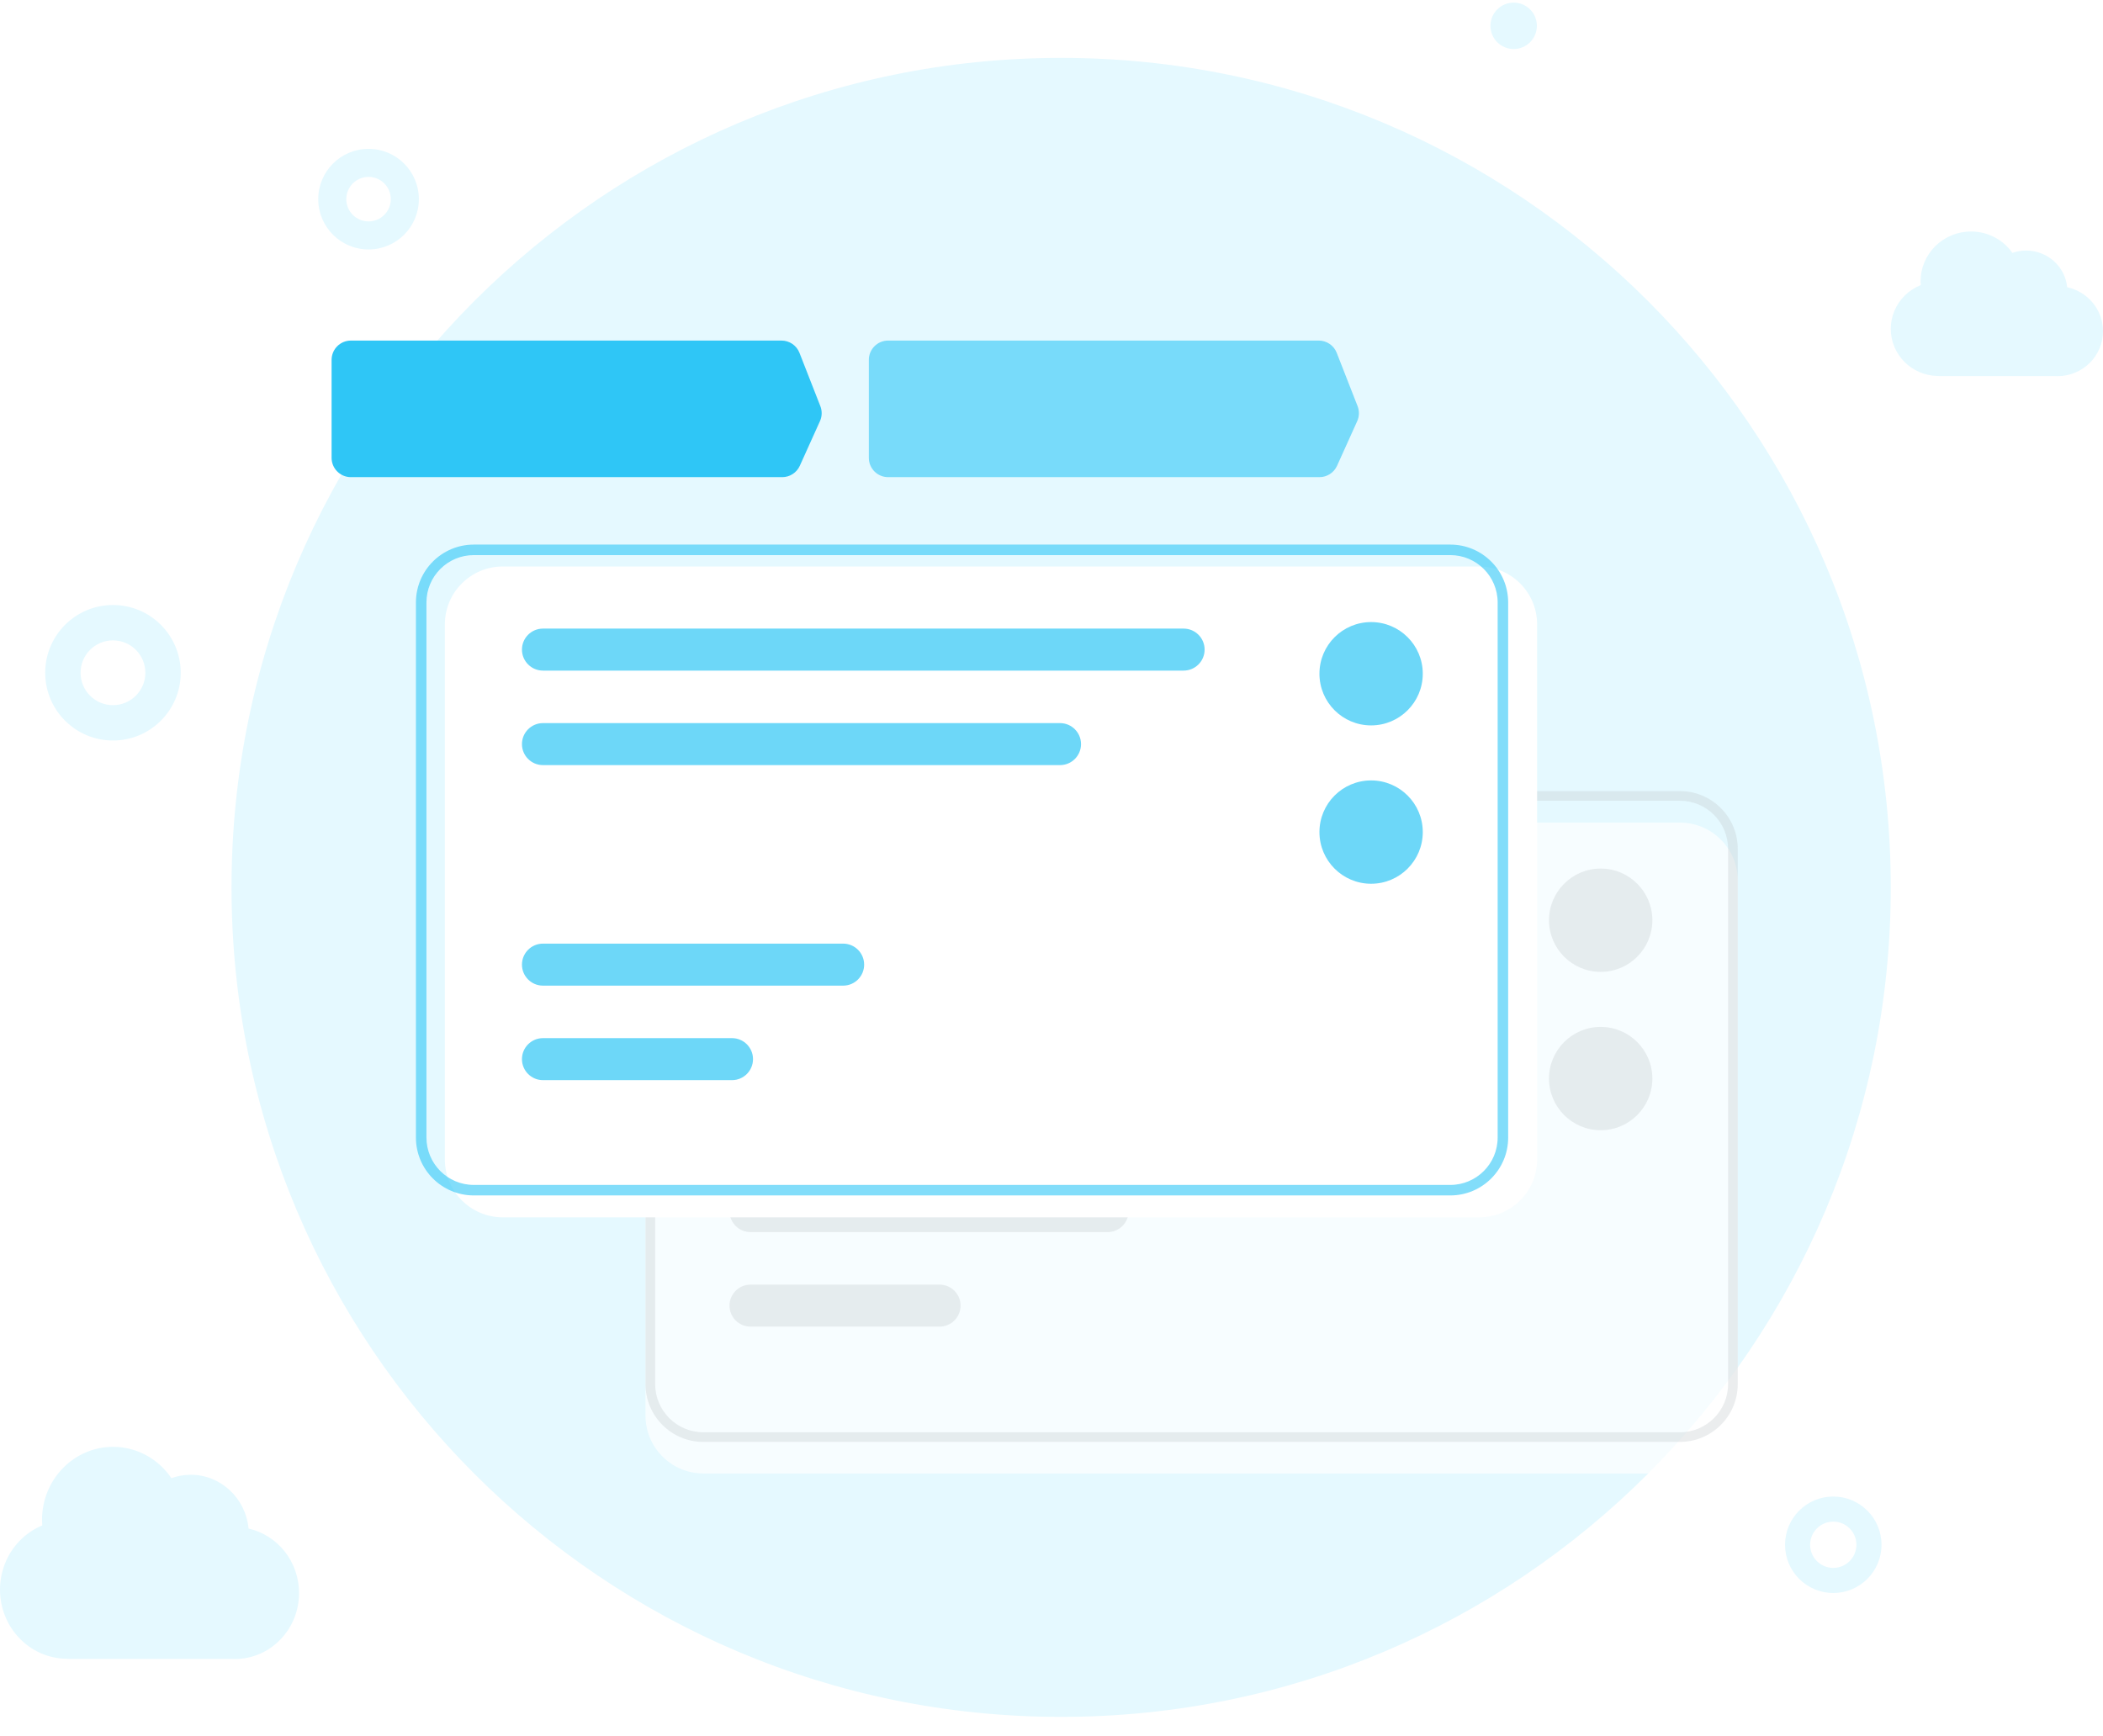 <svg width="218" height="180" viewBox="0 0 218 180" fill="none" xmlns="http://www.w3.org/2000/svg">
	<path fill-rule="evenodd" clip-rule="evenodd" d="M156.909 5.082C158.238 5.082 159.315 4.005 159.315 2.676C159.315 1.348 158.238 0.271 156.909 0.271C155.58 0.271 154.503 1.348 154.503 2.676C154.503 4.005 155.58 5.082 156.909 5.082ZM38.204 25.862C41.084 25.862 43.419 23.527 43.419 20.647C43.419 17.767 41.084 15.432 38.204 15.432C35.324 15.432 32.989 17.767 32.989 20.647C32.989 23.527 35.324 25.862 38.204 25.862ZM38.204 22.955C39.478 22.955 40.511 21.922 40.511 20.647C40.511 19.373 39.478 18.34 38.204 18.34C36.93 18.34 35.897 19.373 35.897 20.647C35.897 21.922 36.93 22.955 38.204 22.955ZM11.71 76.773C15.589 76.773 18.734 73.629 18.734 69.749C18.734 65.87 15.589 62.725 11.71 62.725C7.831 62.725 4.686 65.87 4.686 69.749C4.686 73.629 7.831 76.773 11.71 76.773ZM11.71 73.108C13.565 73.108 15.068 71.604 15.068 69.749C15.068 67.895 13.565 66.391 11.71 66.391C9.856 66.391 8.352 67.895 8.352 69.749C8.352 71.604 9.856 73.108 11.71 73.108ZM190.039 165.155C192.801 165.155 195.04 162.916 195.04 160.154C195.04 157.393 192.801 155.154 190.039 155.154C187.278 155.154 185.039 157.393 185.039 160.154C185.039 162.916 187.278 165.155 190.039 165.155ZM190.039 162.553C191.364 162.553 192.438 161.479 192.438 160.154C192.438 158.83 191.364 157.756 190.039 157.756C188.715 157.756 187.641 158.83 187.641 160.154C187.641 161.479 188.715 162.553 190.039 162.553ZM110 178C157.496 178 196 139.496 196 92C196 44.503 157.496 6 110 6C62.504 6 24 44.503 24 92C24 139.496 62.504 178 110 178ZM23.959 171.988H7.24C7.097 171.988 6.955 171.983 6.815 171.972C3.036 171.884 0 168.709 0 164.805C0.001 162.902 0.738 161.077 2.048 159.733C2.719 159.043 3.513 158.509 4.377 158.152C4.363 157.958 4.355 157.763 4.355 157.565C4.356 155.558 5.134 153.633 6.516 152.214C7.898 150.795 9.772 149.999 11.726 150C14.229 150.003 16.438 151.289 17.766 153.252C18.396 153.022 19.075 152.898 19.782 152.898C22.906 152.902 25.472 155.349 25.769 158.479C28.763 159.149 31.003 161.89 31 165.166C30.997 168.942 28.017 172.001 24.343 172C24.214 172 24.086 171.996 23.959 171.988ZM201.138 38.992H213.003C213.093 38.997 213.184 39 213.275 39C215.883 39.001 217.998 36.915 218 34.341C218.002 32.107 216.412 30.238 214.288 29.781C214.077 27.647 212.256 25.979 210.039 25.976C209.537 25.976 209.055 26.061 208.608 26.217C207.666 24.879 206.098 24.002 204.322 24C202.935 23.999 201.605 24.542 200.624 25.509C199.643 26.477 199.092 27.789 199.091 29.158C199.091 29.293 199.096 29.426 199.106 29.558C198.493 29.802 197.93 30.166 197.453 30.636C196.524 31.553 196.001 32.797 196 34.094C196 36.756 198.155 38.921 200.836 38.981C200.936 38.988 201.037 38.992 201.138 38.992Z" fill="#E5F9FF"/>
	<mask id="mask0_13561_142824" style="mask-type:alpha" maskUnits="userSpaceOnUse" x="21" y="8" width="172" height="172">
		<circle cx="107" cy="94" r="86" fill="#E5F9FF"/>
	</mask>
	<g mask="url(#mask0_13561_142824)">
		<g opacity="0.6" filter="url(#filter0_d_13561_142824)">
			<path d="M90.065 36.309C90.065 35.204 90.961 34.309 92.065 34.309H136.704C137.527 34.309 138.266 34.813 138.566 35.58L140.73 41.109C140.927 41.611 140.912 42.17 140.691 42.661L138.6 47.291C138.276 48.007 137.563 48.468 136.777 48.468H92.065C90.961 48.468 90.065 47.572 90.065 46.468V36.309Z" fill="#2FC6F6"/>
		</g>
	</g>
	<g filter="url(#filter1_d_13561_142824)">
		<path d="M34.374 36.309C34.374 35.204 35.27 34.309 36.374 34.309H81.012C81.835 34.309 82.575 34.813 82.874 35.58L85.039 41.109C85.235 41.611 85.221 42.17 84.999 42.661L82.909 47.291C82.585 48.007 81.872 48.468 81.086 48.468H36.374C35.27 48.468 34.374 47.572 34.374 46.468V36.309Z" fill="#2FC6F6"/>
	</g>
	<g opacity="0.7" filter="url(#filter2_d_13561_142824)">
		<path d="M66.914 88.016C66.914 84.702 69.6 82.016 72.914 82.016H174.137C177.45 82.016 180.137 84.702 180.137 88.016V143.492C180.137 146.805 177.45 149.492 174.137 149.492H72.914C69.6 149.492 66.914 146.805 66.914 143.492V88.016Z" fill="white"/>
	</g>
	<path opacity="0.3" fill-rule="evenodd" clip-rule="evenodd" d="M174.137 83.016H72.914C70.153 83.016 67.914 85.254 67.914 88.016V143.492C67.914 146.253 70.153 148.492 72.914 148.492H174.137C176.898 148.492 179.137 146.253 179.137 143.492V88.016C179.137 85.254 176.898 83.016 174.137 83.016ZM72.914 82.016C69.6 82.016 66.914 84.702 66.914 88.016V143.492C66.914 146.805 69.6 149.492 72.914 149.492H174.137C177.45 149.492 180.137 146.805 180.137 143.492V88.016C180.137 84.702 177.45 82.016 174.137 82.016H72.914Z" fill="#BDC1C6"/>
	<path opacity="0.3" d="M75.623 125.562C75.623 124.36 76.598 123.385 77.8 123.385H114.816C116.018 123.385 116.993 124.36 116.993 125.562C116.993 126.765 116.018 127.739 114.816 127.739H77.8C76.598 127.739 75.623 126.765 75.623 125.562Z" fill="#BDC1C6"/>
	<path opacity="0.3" d="M75.623 135.361C75.623 134.158 76.598 133.184 77.8 133.184H97.397C98.599 133.184 99.574 134.158 99.574 135.361C99.574 136.563 98.599 137.538 97.397 137.538H77.8C76.598 137.538 75.623 136.563 75.623 135.361Z" fill="#BDC1C6"/>
	<path opacity="0.3" d="M171.285 95.404C171.285 98.362 168.887 100.76 165.929 100.76C162.971 100.76 160.573 98.362 160.573 95.404C160.573 92.447 162.971 90.049 165.929 90.049C168.887 90.049 171.285 92.447 171.285 95.404Z" fill="#BDC1C6"/>
	<path opacity="0.3" d="M171.285 111.821C171.285 114.778 168.887 117.176 165.929 117.176C162.971 117.176 160.573 114.778 160.573 111.821C160.573 108.863 162.971 106.465 165.929 106.465C168.887 106.465 171.285 108.863 171.285 111.821Z" fill="#BDC1C6"/>
	<g filter="url(#filter3_di_13561_142824)">
		<path d="M43.116 62.461C43.116 59.147 45.803 56.461 49.116 56.461H150.339C153.653 56.461 156.339 59.147 156.339 62.461V117.937C156.339 121.251 153.653 123.937 150.339 123.937H49.116C45.803 123.937 43.116 121.251 43.116 117.937V62.461Z" fill="white"/>
	</g>
	<path opacity="0.6" fill-rule="evenodd" clip-rule="evenodd" d="M150.339 57.55H49.116C46.404 57.55 44.206 59.749 44.206 62.461V117.937C44.206 120.649 46.404 122.848 49.116 122.848H150.339C153.051 122.848 155.249 120.649 155.249 117.937V62.461C155.249 59.749 153.051 57.55 150.339 57.55ZM49.116 56.461C45.803 56.461 43.116 59.147 43.116 62.461V117.937C43.116 121.251 45.803 123.937 49.116 123.937H150.339C153.653 123.937 156.339 121.251 156.339 117.937V62.461C156.339 59.147 153.653 56.461 150.339 56.461H49.116Z" fill="#2FC6F6"/>
	<path opacity="0.7" d="M54.107 67.347C54.107 66.145 55.082 65.17 56.285 65.17H122.694C123.897 65.17 124.872 66.145 124.872 67.347C124.872 68.55 123.897 69.525 122.694 69.525H56.285C55.082 69.525 54.107 68.55 54.107 67.347Z" fill="#2FC6F6"/>
	<path opacity="0.7" d="M54.107 77.146C54.107 75.944 55.082 74.969 56.285 74.969H109.884C111.086 74.969 112.061 75.944 112.061 77.146C112.061 78.349 111.086 79.323 109.884 79.323H56.285C55.082 79.323 54.107 78.349 54.107 77.146Z" fill="#2FC6F6"/>
	<path opacity="0.7" d="M54.107 100.008C54.107 98.806 55.082 97.831 56.285 97.831H87.402C88.604 97.831 89.579 98.806 89.579 100.008C89.579 101.211 88.604 102.186 87.402 102.186H56.285C55.082 102.186 54.107 101.211 54.107 100.008Z" fill="#2FC6F6"/>
	<path opacity="0.7" d="M54.107 109.806C54.107 108.604 55.082 107.629 56.285 107.629H75.881C77.084 107.629 78.058 108.604 78.058 109.806C78.058 111.009 77.084 111.984 75.881 111.984H56.285C55.082 111.984 54.107 111.009 54.107 109.806Z" fill="#2FC6F6"/>
	<path opacity="0.7" d="M147.487 69.85C147.487 72.808 145.089 75.206 142.131 75.206C139.173 75.206 136.775 72.808 136.775 69.85C136.775 66.892 139.173 64.494 142.131 64.494C145.089 64.494 147.487 66.892 147.487 69.85Z" fill="#2FC6F6"/>
	<path opacity="0.7" d="M147.487 86.267C147.487 89.225 145.089 91.623 142.131 91.623C139.173 91.623 136.775 89.225 136.775 86.267C136.775 83.309 139.173 80.911 142.131 80.911C145.089 80.911 147.487 83.309 147.487 86.267Z" fill="#2FC6F6"/>
	<defs>
		<filter id="filter0_d_13561_142824" x="87.065" y="32.309" width="56.803" height="20.159" filterUnits="userSpaceOnUse" color-interpolation-filters="sRGB">
			<feFlood flood-opacity="0" result="BackgroundImageFix"/>
			<feColorMatrix in="SourceAlpha" type="matrix" values="0 0 0 0 0 0 0 0 0 0 0 0 0 0 0 0 0 0 127 0" result="hardAlpha"/>
			<feOffset dy="1"/>
			<feGaussianBlur stdDeviation="1.5"/>
			<feComposite in2="hardAlpha" operator="out"/>
			<feColorMatrix type="matrix" values="0 0 0 0 0 0 0 0 0 0.294 0 0 0 0 0.388 0 0 0 0.09 0"/>
			<feBlend mode="normal" in2="BackgroundImageFix" result="effect1_dropShadow_13561_142824"/>
			<feBlend mode="normal" in="SourceGraphic" in2="effect1_dropShadow_13561_142824" result="shape"/>
		</filter>
		<filter id="filter1_d_13561_142824" x="31.374" y="32.309" width="56.803" height="20.159" filterUnits="userSpaceOnUse" color-interpolation-filters="sRGB">
			<feFlood flood-opacity="0" result="BackgroundImageFix"/>
			<feColorMatrix in="SourceAlpha" type="matrix" values="0 0 0 0 0 0 0 0 0 0 0 0 0 0 0 0 0 0 127 0" result="hardAlpha"/>
			<feOffset dy="1"/>
			<feGaussianBlur stdDeviation="1.5"/>
			<feComposite in2="hardAlpha" operator="out"/>
			<feColorMatrix type="matrix" values="0 0 0 0 0 0 0 0 0 0.294 0 0 0 0 0.388 0 0 0 0.09 0"/>
			<feBlend mode="normal" in2="BackgroundImageFix" result="effect1_dropShadow_13561_142824"/>
			<feBlend mode="normal" in="SourceGraphic" in2="effect1_dropShadow_13561_142824" result="shape"/>
		</filter>
		<filter id="filter2_d_13561_142824" x="60.377" y="78.747" width="126.297" height="80.551" filterUnits="userSpaceOnUse" color-interpolation-filters="sRGB">
			<feFlood flood-opacity="0" result="BackgroundImageFix"/>
			<feColorMatrix in="SourceAlpha" type="matrix" values="0 0 0 0 0 0 0 0 0 0 0 0 0 0 0 0 0 0 127 0" result="hardAlpha"/>
			<feOffset dy="3.269"/>
			<feGaussianBlur stdDeviation="3.269"/>
			<feComposite in2="hardAlpha" operator="out"/>
			<feColorMatrix type="matrix" values="0 0 0 0 0.392 0 0 0 0 0.427 0 0 0 0 0.482 0 0 0 0.1 0"/>
			<feBlend mode="normal" in2="BackgroundImageFix" result="effect1_dropShadow_13561_142824"/>
			<feBlend mode="normal" in="SourceGraphic" in2="effect1_dropShadow_13561_142824" result="shape"/>
		</filter>
		<filter id="filter3_di_13561_142824" x="31.576" y="47.191" width="136.303" height="90.557" filterUnits="userSpaceOnUse" color-interpolation-filters="sRGB">
			<feFlood flood-opacity="0" result="BackgroundImageFix"/>
			<feColorMatrix in="SourceAlpha" type="matrix" values="0 0 0 0 0 0 0 0 0 0 0 0 0 0 0 0 0 0 127 0" result="hardAlpha"/>
			<feOffset dy="2.27"/>
			<feGaussianBlur stdDeviation="5.77"/>
			<feComposite in2="hardAlpha" operator="out"/>
			<feColorMatrix type="matrix" values="0 0 0 0 0.392 0 0 0 0 0.427 0 0 0 0 0.482 0 0 0 0.16 0"/>
			<feBlend mode="normal" in2="BackgroundImageFix" result="effect1_dropShadow_13561_142824"/>
			<feBlend mode="normal" in="SourceGraphic" in2="effect1_dropShadow_13561_142824" result="shape"/>
			<feColorMatrix in="SourceAlpha" type="matrix" values="0 0 0 0 0 0 0 0 0 0 0 0 0 0 0 0 0 0 127 0" result="hardAlpha"/>
			<feOffset dx="3"/>
			<feComposite in2="hardAlpha" operator="arithmetic" k2="-1" k3="1"/>
			<feColorMatrix type="matrix" values="0 0 0 0 0.592 0 0 0 0 0.886 0 0 0 0 0.98 0 0 0 0.45 0"/>
			<feBlend mode="normal" in2="shape" result="effect2_innerShadow_13561_142824"/>
		</filter>
	</defs>
</svg>
